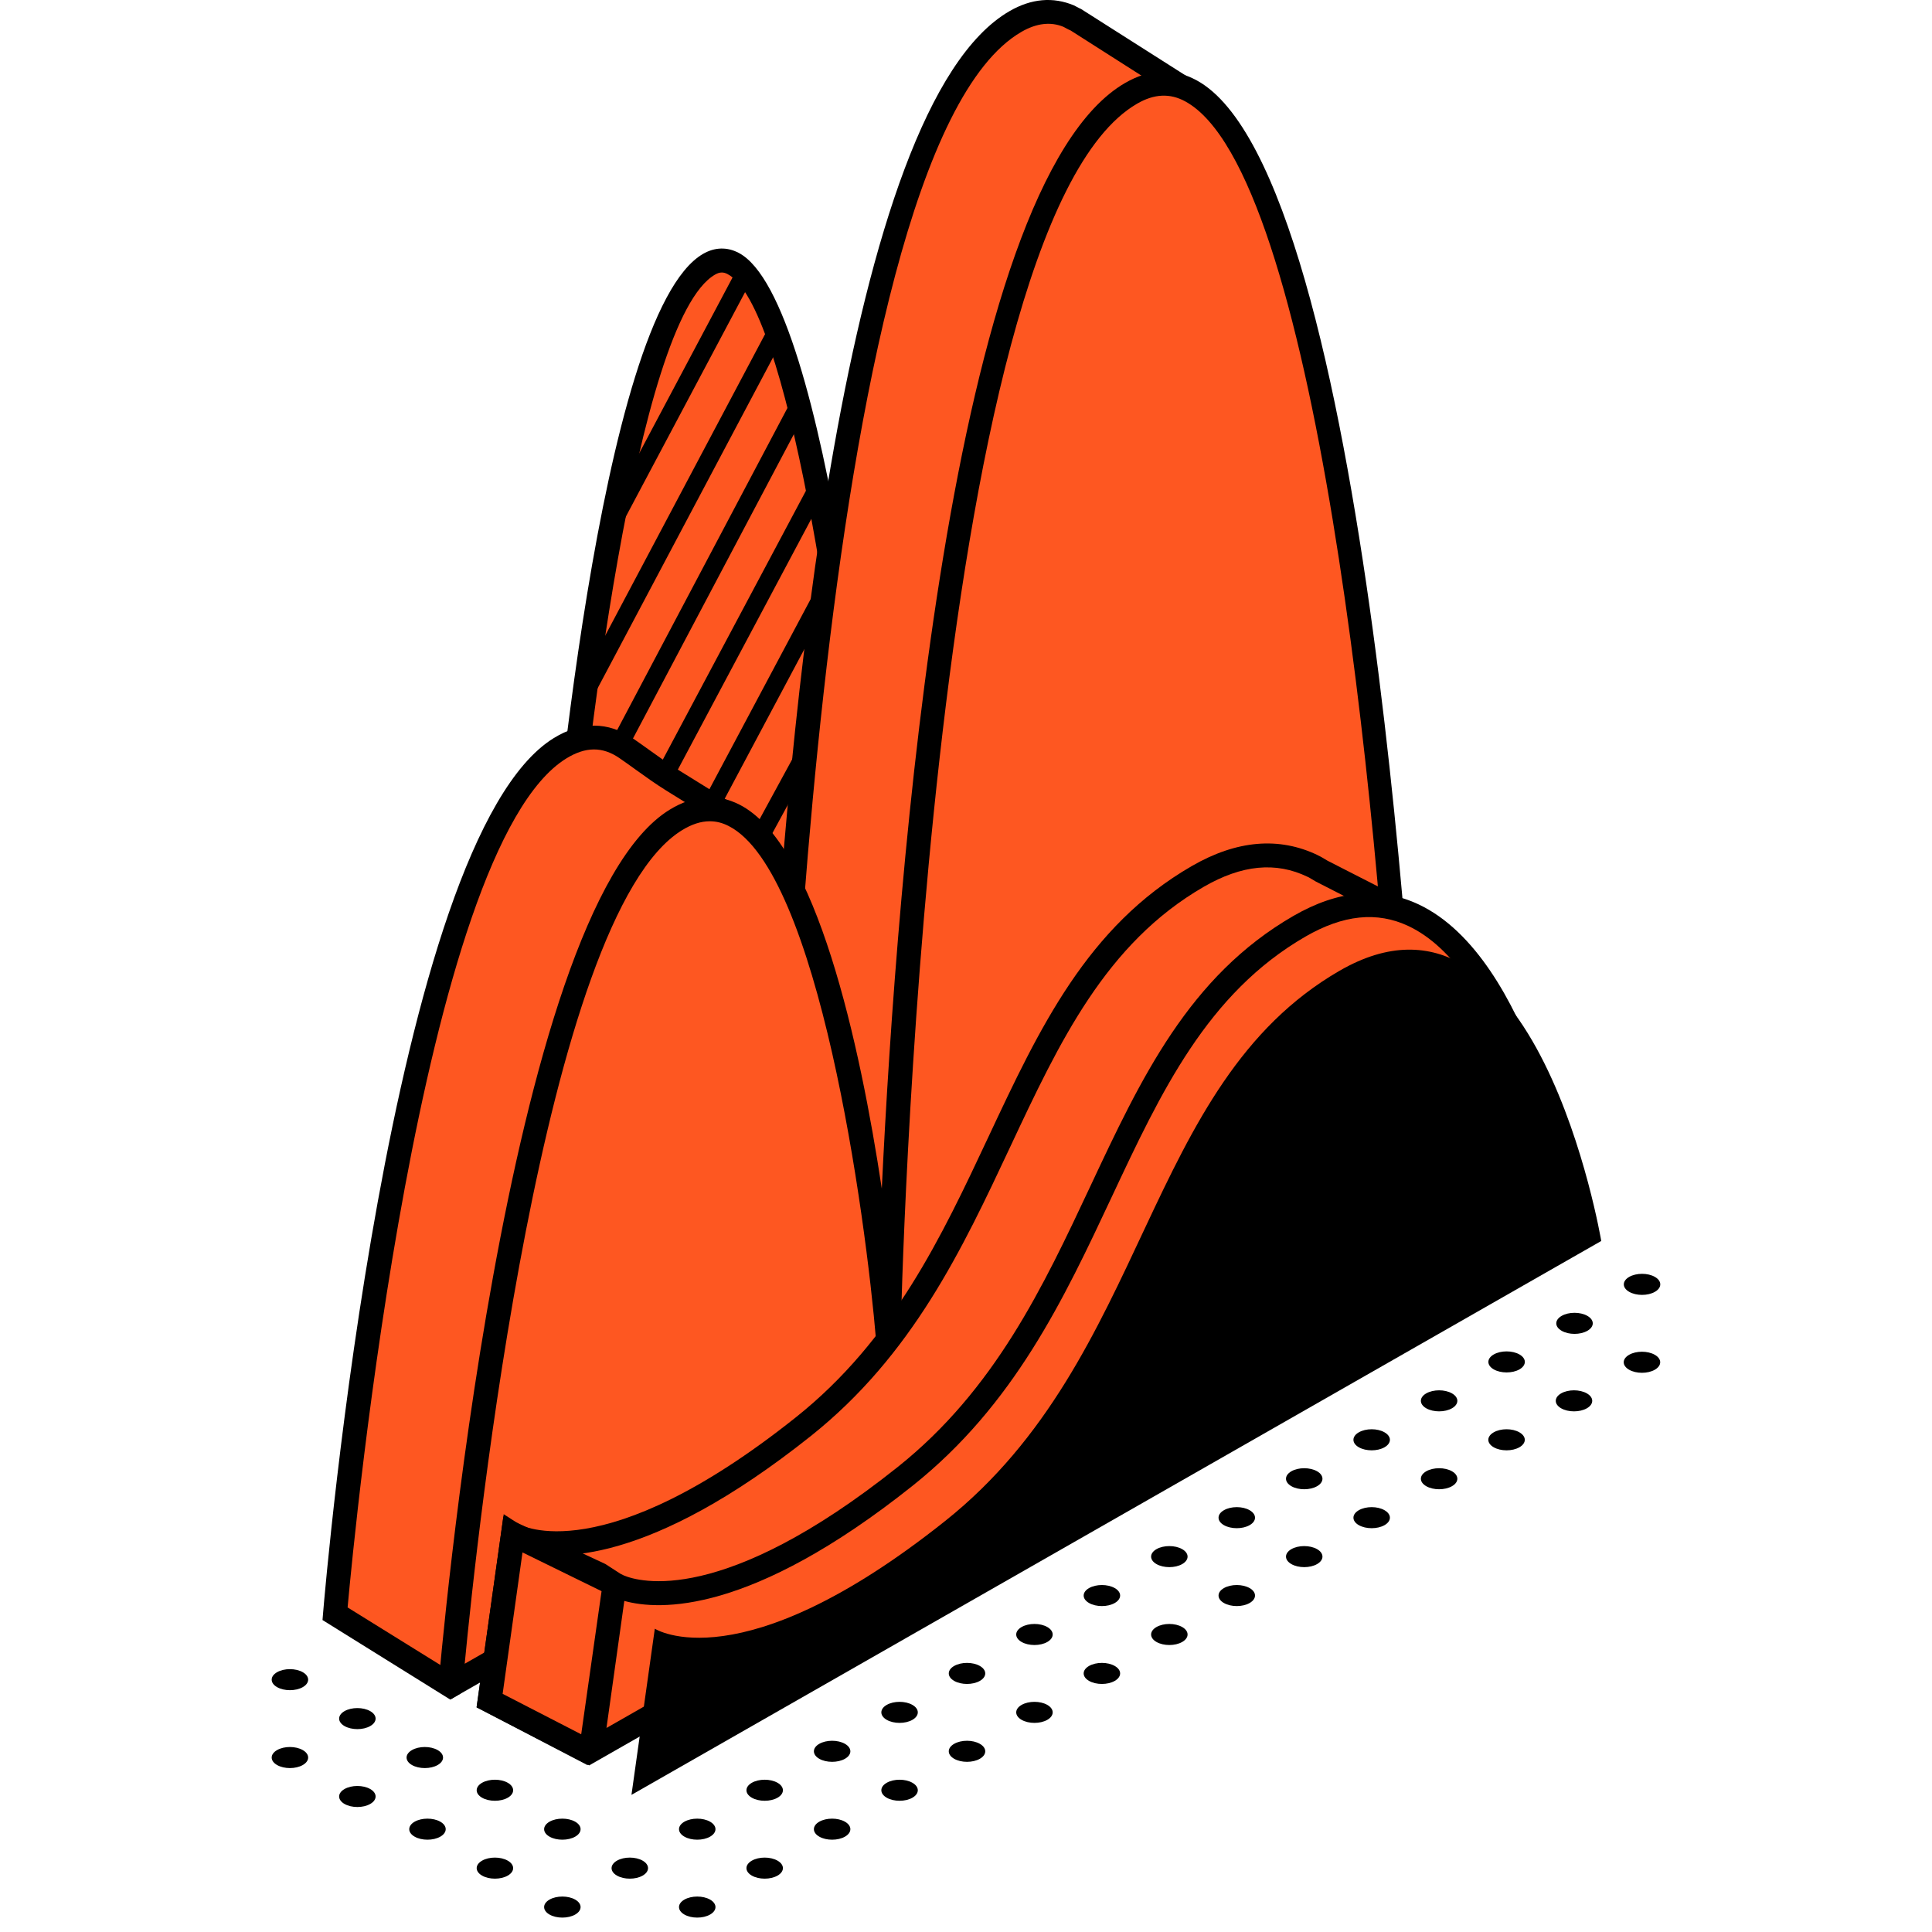 <svg width="128" height="128" viewBox="0 0 128 128" fill="none" xmlns="http://www.w3.org/2000/svg">
<path d="M36.978 62.032C36.978 62.032 40.199 21.422 46.979 17.508C53.758 13.594 57.658 57.727 57.658 57.727L50.708 82.092L40.538 87.376L36.978 62.032Z" fill="#FE5721"/>
<path d="M39.905 88.596L36.178 62.056L36.185 61.969C36.519 57.769 39.64 20.827 46.58 16.82C47.349 16.375 48.165 16.348 48.935 16.751C54.941 19.874 58.102 53.797 58.443 57.656L58.457 57.803L51.375 82.638L39.905 88.596ZM37.772 62.008L41.164 86.156L50.035 81.547L56.851 57.651C55.534 42.845 52.157 20.213 48.202 18.158C47.916 18.009 47.674 18.02 47.371 18.195C42.12 21.226 38.671 50.762 37.772 62.008Z" fill="black"/>
<path d="M48.775 17.928L39.921 34.602L40.97 35.159L49.825 18.485L48.775 17.928Z" fill="black"/>
<path d="M50.782 21.96L38.158 45.766L39.209 46.324L51.833 22.518L50.782 21.96Z" fill="black"/>
<path d="M52.276 26.83L40.372 49.343L41.422 49.899L53.326 27.386L52.276 26.83Z" fill="black"/>
<path d="M53.849 31.662L43.416 51.26L44.467 51.819L54.9 32.221L53.849 31.662Z" fill="black"/>
<path d="M54.109 38.94L46.62 53.002L47.671 53.561L55.159 39.499L54.109 38.94Z" fill="black"/>
<path d="M52.982 49.393L49.665 55.486L50.708 56.054L54.026 49.961L52.982 49.393Z" fill="black"/>
<path d="M77.496 12.136C78.015 9.077 78.527 5.922 78.527 5.922L71.328 1.332C71.328 1.332 71.162 1.267 70.852 1.09C69.741 0.624 68.555 0.689 67.284 1.424C52.707 9.839 51.182 84.112 51.182 84.112C51.182 84.112 50.822 79.775 49.974 74.15L50.49 73.188L48.211 53.968L44.544 51.695C43.488 51.04 42.508 50.275 41.484 49.571C40.185 48.679 38.734 48.572 37.113 49.567C26.434 56.124 22.198 106.912 22.198 106.912L29.859 111.668L36.916 98.507L85.589 70.706C85.589 70.706 83.728 31.935 77.496 12.136Z" fill="#FE5721"/>
<path d="M65.48 67.576L85.552 55.508C84.352 42.739 82.248 26.082 78.814 15.174C79.333 12.115 79.845 8.962 79.845 8.962L72.646 4.372C72.646 4.372 72.48 4.306 72.169 4.13C71.059 3.664 69.872 3.731 68.601 4.463C59.93 9.47 55.878 37.78 54.017 59.896L65.48 67.576Z" fill="#FE5721"/>
<path d="M32.987 106.145L49.101 68.5L50.462 64.871L49.53 57.01L45.864 54.736C44.808 54.081 43.828 53.316 42.804 52.612C41.505 51.72 40.054 51.613 38.433 52.608C30.59 57.424 26.226 86.087 24.459 100.974L32.987 106.145Z" fill="#FE5721"/>
<path d="M29.833 112.603L21.367 107.332L21.407 106.848C21.582 104.758 25.803 55.584 36.697 48.895C38.494 47.793 40.306 47.802 41.933 48.921C42.308 49.179 42.677 49.444 43.045 49.708C43.674 50.16 44.303 50.614 44.963 51.023L48.953 53.499L50.947 70.332C52.167 48.289 55.899 7.08 66.885 0.737C68.329 -0.097 69.766 -0.224 71.156 0.359C71.466 0.528 71.599 0.587 71.624 0.597L79.391 5.535L79.308 6.051C79.308 6.051 78.816 9.078 78.309 12.083C84.454 31.809 86.363 70.282 86.382 70.67L86.405 71.156L37.508 99.084L30.49 112.215L29.833 112.603ZM23.03 106.497L29.56 110.55L36.325 97.931L84.772 70.259C84.53 65.727 82.495 30.658 76.738 12.372L76.681 12.191L76.713 12.002C77.105 9.689 77.493 7.323 77.659 6.308L70.937 2.022C70.905 2.013 70.727 1.93 70.458 1.778C69.618 1.431 68.684 1.528 67.678 2.108C53.652 10.206 51.987 83.39 51.973 84.128L50.391 84.177C50.388 84.133 50.022 79.797 49.189 74.268L49.15 74.007L49.673 73.032L47.468 54.44L44.126 52.367C43.436 51.938 42.777 51.465 42.119 50.992C41.76 50.734 41.4 50.474 41.036 50.224C39.917 49.456 38.802 49.463 37.529 50.243C27.851 56.185 23.499 101.31 23.03 106.497Z" fill="black"/>
<path d="M29.859 111.67C29.859 111.67 34.096 60.882 44.775 54.325C55.453 47.769 58.843 88.868 58.843 88.868C58.843 88.868 60.368 14.595 74.945 6.178C89.522 -2.237 93.25 75.46 93.25 75.46L29.859 111.67Z" fill="#FE5721"/>
<path d="M29.891 112.566L29.015 112.044C29.19 109.953 33.465 60.337 44.361 53.648C45.952 52.672 47.509 52.556 48.987 53.306C54.083 55.887 56.973 69.175 58.421 78.747C59.418 57.981 62.921 12.206 74.549 5.492C76.177 4.553 77.769 4.498 79.291 5.328C90.853 11.638 93.919 72.822 94.043 75.424L94.066 75.91L29.891 112.566ZM47.024 54.411C46.438 54.411 45.83 54.607 45.189 55.001C35.981 60.653 31.594 101.785 30.788 110.227L92.436 75.015C91.354 53.147 87.1 11.396 78.532 6.721C77.517 6.165 76.472 6.213 75.342 6.866C61.314 14.965 59.694 87.261 59.68 88.001L58.054 88.935C57.353 80.442 54.228 57.74 48.272 54.724C47.864 54.513 47.449 54.411 47.024 54.411Z" fill="black"/>
<path d="M92.16 62.787L93.489 60.741L87.545 57.703C87.545 57.703 86.987 57.364 86.973 57.376C84.855 56.356 82.338 56.345 79.356 58.066C66.299 65.604 66.799 83.707 53.226 94.518C39.654 105.329 33.986 101.659 33.986 101.659L32.439 112.668L39.135 116.117L58.486 102.381L96.69 75.969C96.69 75.969 95.419 68.441 92.16 62.787Z" fill="#FE5721"/>
<path d="M93.74 65.312L95.069 63.266L89.125 60.228C89.125 60.228 88.567 59.889 88.553 59.901C86.435 58.881 83.916 58.87 80.936 60.592C67.879 68.13 68.379 86.232 54.806 97.043C41.234 107.854 35.566 104.184 35.566 104.184L34.579 111.546L43.838 109.967L59.2 100.918L98.272 78.494C98.272 78.494 96.999 70.965 93.74 65.312Z" fill="#FE5721"/>
<path d="M38.915 116.94L31.575 113.116L33.372 100.319L34.414 100.993C34.458 101.018 39.909 104.111 52.731 93.898C59.18 88.761 62.389 81.921 65.493 75.308C68.854 68.144 72.028 61.38 78.958 57.379C81.929 55.663 84.739 55.421 87.315 56.662L87.313 56.668C87.497 56.747 87.703 56.873 87.956 57.026L94.632 60.435L93.086 62.817C96.202 68.464 97.42 75.533 97.471 75.838L97.554 76.334L58.935 103.032L38.915 116.94ZM33.301 112.222L39.067 115.194L58.026 101.736L95.815 75.61C95.473 73.864 94.15 67.827 91.472 63.182L91.231 62.762L92.344 61.046L87.184 58.408C87.138 58.384 86.867 58.216 86.718 58.133L86.63 58.091C84.529 57.077 82.28 57.293 79.752 58.753C73.254 62.504 70.182 69.05 66.93 75.983C63.749 82.762 60.458 89.77 53.721 95.139C42.983 103.69 36.931 103.401 34.633 102.764L33.301 112.222Z" fill="black"/>
<path d="M103.426 79.272C103.426 79.272 99.149 53.829 86.092 61.367C73.035 68.906 73.535 87.008 59.963 97.819C46.391 108.63 40.722 104.96 40.722 104.96L39.175 115.969L103.426 79.272Z" fill="#FE5721"/>
<path d="M33.982 101.659L40.719 104.962L39.132 116.119L32.436 112.67L33.982 101.659Z" fill="#FE5721"/>
<path d="M39.881 116.479L104.298 79.687L104.206 79.141C104.098 78.502 101.489 63.454 93.99 59.92C91.442 58.719 88.65 58.973 85.694 60.681C78.765 64.681 75.591 71.448 72.23 78.61C69.126 85.223 65.917 92.062 59.468 97.199C47.877 106.432 42.324 104.796 41.33 104.377L41.111 104.269L40.109 103.62L33.351 100.465L31.575 113.114L38.289 116.574L39.037 116.961L39.881 116.479ZM34.617 102.852L39.855 105.419L38.506 114.902L33.301 112.221L34.617 102.852ZM60.455 98.44C67.193 93.073 70.482 86.063 73.663 79.284C76.915 72.353 79.989 65.805 86.485 62.054C88.999 60.603 91.229 60.373 93.312 61.353C99.323 64.185 102.006 76.166 102.54 78.864L40.181 114.482L41.362 106.065C43.666 106.702 49.716 106.993 60.455 98.44Z" fill="black"/>
<path d="M106.087 82.218C106.087 82.218 101.81 56.775 88.753 64.313C75.696 71.852 76.196 89.954 62.624 100.765C49.051 111.576 43.383 107.906 43.383 107.906L41.836 118.915L106.087 82.218Z" fill="black"/>
<path d="M24.531 118.529C25.003 118.8 25.003 119.244 24.531 119.515C24.06 119.787 23.294 119.787 22.822 119.515C22.351 119.244 22.351 118.8 22.822 118.529C23.294 118.257 24.058 118.257 24.531 118.529Z" fill="black"/>
<path d="M28.999 115.949C29.471 116.221 29.471 116.664 28.999 116.936C28.528 117.208 27.762 117.208 27.29 116.936C26.819 116.664 26.819 116.221 27.29 115.949C27.762 115.675 28.526 115.675 28.999 115.949Z" fill="black"/>
<path d="M20.063 115.949C20.534 116.221 20.534 116.664 20.063 116.936C19.591 117.208 18.825 117.208 18.354 116.936C17.882 116.664 17.882 116.221 18.354 115.949C18.825 115.675 19.59 115.675 20.063 115.949Z" fill="black"/>
<path d="M24.531 113.368C25.003 113.64 25.003 114.083 24.531 114.355C24.06 114.627 23.294 114.627 22.822 114.355C22.351 114.083 22.351 113.64 22.822 113.368C23.294 113.096 24.058 113.096 24.531 113.368Z" fill="black"/>
<path d="M20.063 110.789C20.534 111.06 20.534 111.504 20.063 111.775C19.591 112.047 18.825 112.047 18.354 111.775C17.882 111.504 17.882 111.06 18.354 110.789C18.825 110.517 19.59 110.517 20.063 110.789Z" fill="black"/>
<path d="M47.049 125.855C47.52 126.127 47.52 126.57 47.049 126.842C46.577 127.114 45.811 127.114 45.34 126.842C44.868 126.57 44.868 126.127 45.34 125.855C45.813 125.583 46.577 125.583 47.049 125.855Z" fill="black"/>
<path d="M51.517 123.275C51.988 123.547 51.988 123.99 51.517 124.262C51.045 124.534 50.279 124.534 49.808 124.262C49.336 123.99 49.336 123.547 49.808 123.275C50.279 123.002 51.044 123.002 51.517 123.275Z" fill="black"/>
<path d="M55.985 120.694C56.457 120.966 56.457 121.409 55.985 121.681C55.514 121.953 54.748 121.953 54.276 121.681C53.805 121.409 53.805 120.966 54.276 120.694C54.748 120.422 55.512 120.422 55.985 120.694Z" fill="black"/>
<path d="M60.453 118.115C60.925 118.387 60.925 118.83 60.453 119.102C59.982 119.374 59.216 119.374 58.745 119.102C58.273 118.83 58.273 118.387 58.745 118.115C59.216 117.843 59.982 117.843 60.453 118.115Z" fill="black"/>
<path d="M64.921 115.535C65.393 115.807 65.393 116.25 64.921 116.522C64.45 116.794 63.684 116.794 63.212 116.522C62.741 116.25 62.741 115.807 63.212 115.535C63.684 115.262 64.45 115.262 64.921 115.535Z" fill="black"/>
<path d="M69.39 112.955C69.861 113.227 69.861 113.67 69.39 113.942C68.918 114.214 68.152 114.214 67.681 113.942C67.209 113.67 67.209 113.227 67.681 112.955C68.154 112.683 68.918 112.683 69.39 112.955Z" fill="black"/>
<path d="M73.858 110.375C74.329 110.647 74.329 111.09 73.858 111.362C73.387 111.634 72.621 111.634 72.149 111.362C71.678 111.09 71.678 110.647 72.149 110.375C72.622 110.103 73.387 110.103 73.858 110.375Z" fill="black"/>
<path d="M78.326 107.796C78.798 108.068 78.798 108.511 78.326 108.783C77.855 109.055 77.089 109.055 76.617 108.783C76.146 108.511 76.146 108.068 76.617 107.796C77.089 107.523 77.853 107.523 78.326 107.796Z" fill="black"/>
<path d="M82.794 105.216C83.266 105.487 83.266 105.929 82.794 106.202C82.323 106.474 81.557 106.474 81.085 106.202C80.614 105.931 80.614 105.487 81.085 105.216C81.557 104.944 82.321 104.944 82.794 105.216Z" fill="black"/>
<path d="M87.263 102.636C87.734 102.908 87.734 103.351 87.263 103.623C86.792 103.895 86.025 103.895 85.554 103.623C85.083 103.351 85.083 102.908 85.554 102.636C86.025 102.364 86.792 102.364 87.263 102.636Z" fill="black"/>
<path d="M91.731 100.057C92.203 100.329 92.203 100.772 91.731 101.044C91.26 101.315 90.494 101.315 90.022 101.044C89.551 100.772 89.551 100.329 90.022 100.057C90.494 99.783 91.26 99.783 91.731 100.057Z" fill="black"/>
<path d="M96.199 97.477C96.671 97.749 96.671 98.192 96.199 98.463C95.728 98.735 94.962 98.735 94.49 98.463C94.019 98.192 94.019 97.749 94.49 97.477C94.963 97.205 95.728 97.205 96.199 97.477Z" fill="black"/>
<path d="M100.668 94.897C101.139 95.169 101.139 95.612 100.668 95.884C100.196 96.156 99.43 96.156 98.959 95.884C98.487 95.612 98.487 95.169 98.959 94.897C99.432 94.623 100.196 94.623 100.668 94.897Z" fill="black"/>
<path d="M105.136 92.316C105.607 92.587 105.607 93.031 105.136 93.302C104.665 93.574 103.898 93.574 103.427 93.302C102.956 93.031 102.956 92.587 103.427 92.316C103.898 92.044 104.663 92.044 105.136 92.316Z" fill="black"/>
<path d="M38.112 125.855C38.583 126.127 38.583 126.57 38.112 126.842C37.641 127.114 36.874 127.114 36.403 126.842C35.932 126.57 35.932 126.127 36.403 125.855C36.874 125.583 37.641 125.583 38.112 125.855Z" fill="black"/>
<path d="M42.581 123.275C43.052 123.547 43.052 123.99 42.581 124.262C42.109 124.534 41.343 124.534 40.872 124.262C40.4 123.99 40.4 123.547 40.872 123.275C41.345 123.002 42.109 123.002 42.581 123.275Z" fill="black"/>
<path d="M47.049 120.694C47.52 120.966 47.52 121.409 47.049 121.681C46.577 121.953 45.811 121.953 45.34 121.681C44.868 121.409 44.868 120.966 45.34 120.694C45.813 120.422 46.577 120.422 47.049 120.694Z" fill="black"/>
<path d="M51.517 118.115C51.988 118.387 51.988 118.83 51.517 119.102C51.045 119.374 50.279 119.374 49.808 119.102C49.336 118.83 49.336 118.387 49.808 118.115C50.279 117.843 51.044 117.843 51.517 118.115Z" fill="black"/>
<path d="M55.985 115.535C56.457 115.807 56.457 116.25 55.985 116.522C55.514 116.794 54.748 116.794 54.276 116.522C53.805 116.25 53.805 115.807 54.276 115.535C54.748 115.262 55.512 115.262 55.985 115.535Z" fill="black"/>
<path d="M60.453 112.955C60.925 113.227 60.925 113.67 60.453 113.942C59.982 114.214 59.216 114.214 58.745 113.942C58.273 113.67 58.273 113.227 58.745 112.955C59.216 112.683 59.982 112.683 60.453 112.955Z" fill="black"/>
<path d="M64.921 110.375C65.393 110.647 65.393 111.09 64.921 111.362C64.45 111.634 63.684 111.634 63.212 111.362C62.741 111.09 62.741 110.647 63.212 110.375C63.684 110.103 64.45 110.103 64.921 110.375Z" fill="black"/>
<path d="M69.39 107.796C69.861 108.068 69.861 108.511 69.39 108.783C68.918 109.055 68.152 109.055 67.681 108.783C67.209 108.511 67.209 108.068 67.681 107.796C68.154 107.523 68.918 107.523 69.39 107.796Z" fill="black"/>
<path d="M73.858 105.216C74.329 105.487 74.329 105.929 73.858 106.202C73.387 106.474 72.621 106.474 72.149 106.202C71.678 105.931 71.678 105.487 72.149 105.216C72.622 104.944 73.387 104.944 73.858 105.216Z" fill="black"/>
<path d="M78.326 102.636C78.798 102.908 78.798 103.351 78.326 103.623C77.855 103.895 77.089 103.895 76.617 103.623C76.146 103.351 76.146 102.908 76.617 102.636C77.089 102.364 77.853 102.364 78.326 102.636Z" fill="black"/>
<path d="M82.794 100.057C83.266 100.329 83.266 100.772 82.794 101.044C82.323 101.315 81.557 101.315 81.085 101.044C80.614 100.772 80.614 100.329 81.085 100.057C81.557 99.783 82.323 99.783 82.794 100.057Z" fill="black"/>
<path d="M87.263 97.477C87.734 97.749 87.734 98.192 87.263 98.463C86.792 98.735 86.025 98.735 85.554 98.463C85.083 98.192 85.083 97.749 85.554 97.477C86.025 97.205 86.792 97.205 87.263 97.477Z" fill="black"/>
<path d="M91.731 94.897C92.203 95.169 92.203 95.612 91.731 95.884C91.26 96.156 90.494 96.156 90.022 95.884C89.551 95.612 89.551 95.169 90.022 94.897C90.494 94.623 91.26 94.623 91.731 94.897Z" fill="black"/>
<path d="M96.199 92.316C96.671 92.587 96.671 93.031 96.199 93.302C95.728 93.574 94.962 93.574 94.49 93.302C94.019 93.031 94.019 92.587 94.49 92.316C94.963 92.044 95.728 92.044 96.199 92.316Z" fill="black"/>
<path d="M100.671 89.737C101.142 90.008 101.142 90.452 100.671 90.724C100.199 90.995 99.433 90.995 98.962 90.724C98.491 90.452 98.491 90.008 98.962 89.737C99.433 89.465 100.198 89.465 100.671 89.737Z" fill="black"/>
<path d="M33.644 123.275C34.115 123.547 34.115 123.99 33.644 124.262C33.172 124.534 32.406 124.534 31.935 124.262C31.464 123.99 31.464 123.547 31.935 123.275C32.406 123.002 33.172 123.002 33.644 123.275Z" fill="black"/>
<path d="M38.112 120.694C38.583 120.966 38.583 121.409 38.112 121.681C37.641 121.953 36.874 121.953 36.403 121.681C35.932 121.409 35.932 120.968 36.403 120.694C36.874 120.422 37.641 120.422 38.112 120.694Z" fill="black"/>
<path d="M29.176 120.694C29.647 120.966 29.647 121.409 29.176 121.681C28.704 121.953 27.938 121.953 27.467 121.681C26.995 121.409 26.995 120.968 27.467 120.694C27.938 120.422 28.704 120.422 29.176 120.694Z" fill="black"/>
<path d="M33.644 118.115C34.115 118.387 34.115 118.83 33.644 119.102C33.172 119.374 32.406 119.374 31.935 119.102C31.464 118.83 31.464 118.387 31.935 118.115C32.406 117.843 33.172 117.843 33.644 118.115Z" fill="black"/>
<path d="M107.928 89.761C108.399 89.487 109.164 89.487 109.637 89.759C110.11 90.031 110.112 90.472 109.64 90.746C109.169 91.02 108.405 91.02 107.932 90.748C107.458 90.476 107.457 90.034 107.928 89.761Z" fill="black"/>
<path d="M103.46 87.182C103.931 86.908 104.696 86.908 105.169 87.18C105.642 87.452 105.644 87.894 105.172 88.167C104.701 88.441 103.936 88.441 103.463 88.169C102.99 87.897 102.988 87.456 103.46 87.182Z" fill="black"/>
<path d="M109.644 84.599C110.116 84.871 110.116 85.314 109.644 85.586C109.173 85.858 108.407 85.858 107.936 85.586C107.464 85.314 107.464 84.871 107.936 84.599C108.409 84.326 109.173 84.326 109.644 84.599Z" fill="black"/>
</svg>
